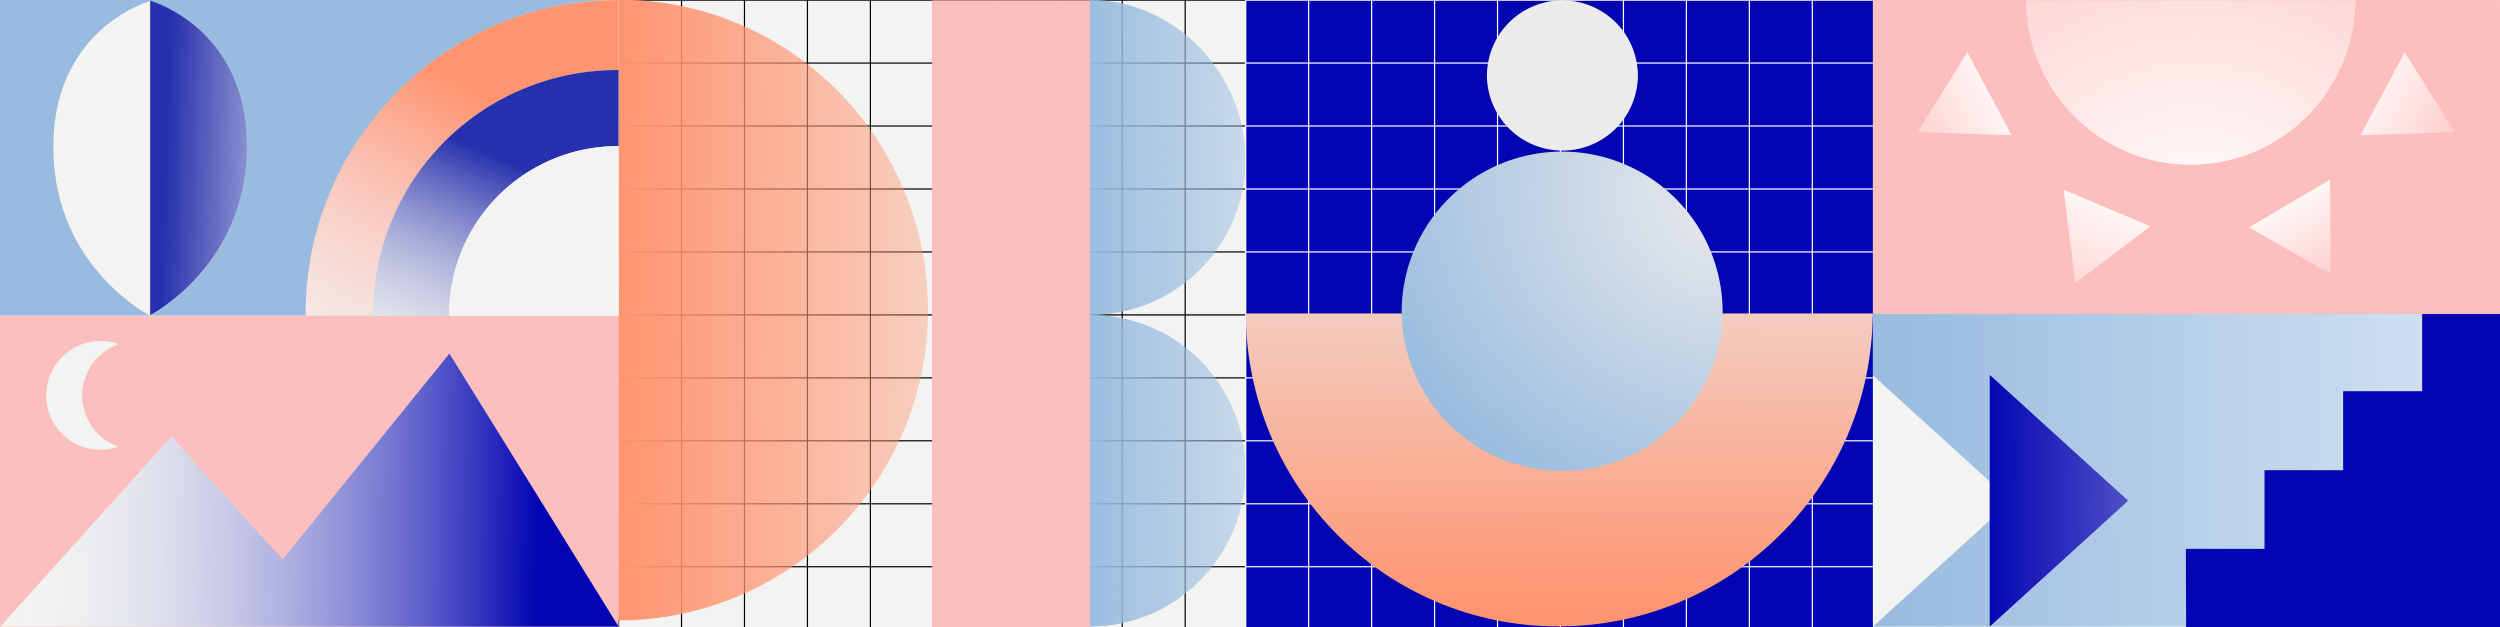 <?xml version="1.0" encoding="UTF-8" standalone="no"?>
<svg
   xmlns:dc="http://purl.org/dc/elements/1.1/"
   xmlns:cc="http://creativecommons.org/ns#"
   xmlns:rdf="http://www.w3.org/1999/02/22-rdf-syntax-ns#"
   xmlns:svg="http://www.w3.org/2000/svg"
   xmlns="http://www.w3.org/2000/svg"
   xmlns:xlink="http://www.w3.org/1999/xlink"
   xmlns:sodipodi="http://sodipodi.sourceforge.net/DTD/sodipodi-0.dtd"
   xmlns:inkscape="http://www.inkscape.org/namespaces/inkscape"
   width="1067.02mm"
   height="267.72mm"
   version="1.1"
   viewBox="0 0 1067.02 267.72"
   id="svg529"
   sodipodi:docname="new-header-db.svg"
   inkscape:version="1.0.1 (3bc2e813f5, 2020-09-07)">
  <sodipodi:namedview
     pagecolor="#ffffff"
     bordercolor="#666666"
     borderopacity="1"
     objecttolerance="10"
     gridtolerance="10"
     guidetolerance="10"
     inkscape:pageopacity="0"
     inkscape:pageshadow="2"
     inkscape:window-width="1920"
     inkscape:window-height="1016"
     id="namedview531"
     showgrid="false"
     inkscape:zoom="0.19598765"
     inkscape:cx="1960.8566"
     inkscape:cy="109.71968"
     inkscape:window-x="0"
     inkscape:window-y="27"
     inkscape:window-maximized="1"
     inkscape:current-layer="svg529" />
  <defs
     id="defs441">
    <linearGradient
       id="linearGradient5838">
      <stop
         stop-color="#98bbdf"
         offset="0"
         id="stop2" />
      <stop
         stop-color="#98bbdf"
         stop-opacity="0"
         offset="1"
         id="stop4" />
    </linearGradient>
    <filter
       id="filter4486"
       color-interpolation-filters="sRGB">
      <feTurbulence
         baseFrequency="3.282 3.168"
         numOctaves="5"
         result="turbulence"
         seed="1"
         type="fractalNoise"
         id="feTurbulence7" />
      <feComposite
         in="SourceGraphic"
         in2="turbulence"
         operator="in"
         result="composite1"
         id="feComposite9" />
      <feColorMatrix
         result="color"
         values="1 0 0 0 0 0 1 0 0 0 0 0 1 0 0 0 0 0 7.368 -1 "
         id="feColorMatrix11" />
      <feFlood
         flood-color="rgb(255,255,255)"
         result="flood"
         id="feFlood13" />
      <feMerge
         result="merge"
         id="feMerge19">
        <feMergeNode
           in="flood"
           id="feMergeNode15" />
        <feMergeNode
           in="color"
           id="feMergeNode17" />
      </feMerge>
      <feComposite
         in2="SourceGraphic"
         operator="in"
         result="composite2"
         id="feComposite21" />
    </filter>
    <filter
       id="filter4504"
       color-interpolation-filters="sRGB">
      <feTurbulence
         baseFrequency="3.282 3.168"
         numOctaves="5"
         result="turbulence"
         seed="1"
         type="fractalNoise"
         id="feTurbulence24" />
      <feComposite
         in="SourceGraphic"
         in2="turbulence"
         operator="in"
         result="composite1"
         id="feComposite26" />
      <feColorMatrix
         result="color"
         values="1 0 0 0 0 0 1 0 0 0 0 0 1 0 0 0 0 0 7.368 -1 "
         id="feColorMatrix28" />
      <feFlood
         flood-color="rgb(255,255,255)"
         result="flood"
         id="feFlood30" />
      <feMerge
         result="merge"
         id="feMerge36">
        <feMergeNode
           in="flood"
           id="feMergeNode32" />
        <feMergeNode
           in="color"
           id="feMergeNode34" />
      </feMerge>
      <feComposite
         in2="SourceGraphic"
         operator="in"
         result="composite2"
         id="feComposite38" />
    </filter>
    <linearGradient
       id="linearGradient4530"
       x1="-78.825"
       x2="-48.219"
       y1="58.613"
       y2="5.76"
       gradientUnits="userSpaceOnUse">
      <stop
         stop-color="#fdbfbd"
         stop-opacity=".217"
         offset="0"
         id="stop41" />
      <stop
         stop-color="#ff9470"
         offset="1"
         id="stop43" />
    </linearGradient>
    <filter
       id="filter4784"
       color-interpolation-filters="sRGB">
      <feTurbulence
         baseFrequency="5.798 5.743"
         numOctaves="5"
         result="turbulence"
         seed="1"
         type="fractalNoise"
         id="feTurbulence46" />
      <feComposite
         in="SourceGraphic"
         in2="turbulence"
         operator="in"
         result="composite1"
         id="feComposite48" />
      <feColorMatrix
         result="color"
         values="1 0 0 0 0 0 1 0 0 0 0 0 1 0 0 0 0 0 7.661 -1 "
         id="feColorMatrix50" />
      <feFlood
         flood-color="rgb(255,255,255)"
         result="flood"
         id="feFlood52" />
      <feMerge
         result="merge"
         id="feMerge58">
        <feMergeNode
           in="flood"
           id="feMergeNode54" />
        <feMergeNode
           in="color"
           id="feMergeNode56" />
      </feMerge>
      <feComposite
         in2="SourceGraphic"
         operator="in"
         result="composite2"
         id="feComposite60" />
    </filter>
    <linearGradient
       id="linearGradient4792"
       x1="-72.31"
       x2="-47.921"
       y1="74.223"
       y2="18.476"
       gradientTransform="scale(3.78)"
       gradientUnits="userSpaceOnUse">
      <stop
         stop-color="#f3f4f2"
         stop-opacity="0"
         offset="0"
         id="stop63" />
      <stop
         stop-color="#2630ac"
         offset="1"
         id="stop65" />
    </linearGradient>
    <filter
       id="filter5028"
       color-interpolation-filters="sRGB">
      <feTurbulence
         baseFrequency="3.689 3.61"
         numOctaves="5"
         result="turbulence"
         seed="1"
         type="fractalNoise"
         id="feTurbulence68" />
      <feComposite
         in="SourceGraphic"
         in2="turbulence"
         operator="in"
         result="composite1"
         id="feComposite70" />
      <feColorMatrix
         result="color"
         values="1 0 0 0 0 0 1 0 0 0 0 0 1 0 0 0 0 0 10.049 -1.133 "
         id="feColorMatrix72" />
      <feFlood
         flood-color="rgb(255,255,255)"
         result="flood"
         id="feFlood74" />
      <feMerge
         result="merge"
         id="feMerge80">
        <feMergeNode
           in="flood"
           id="feMergeNode76" />
        <feMergeNode
           in="color"
           id="feMergeNode78" />
      </feMerge>
      <feComposite
         in2="SourceGraphic"
         operator="in"
         result="composite2"
         id="feComposite82" />
    </filter>
    <linearGradient
       id="linearGradient5036"
       x1="-146.06"
       x2="-27.611"
       y1="95.265"
       y2="96.71"
       gradientTransform="translate(-120.08,478.04)"
       gradientUnits="userSpaceOnUse">
      <stop
         stop-color="#f3f4f2"
         stop-opacity="8.957e-5"
         offset="0"
         id="stop85" />
      <stop
         stop-color="#0304b2"
         offset="1"
         id="stop87" />
    </linearGradient>
    <filter
       id="filter5806"
       color-interpolation-filters="sRGB">
      <feTurbulence
         baseFrequency="5.582 5.546"
         numOctaves="5"
         result="turbulence"
         seed="1"
         type="fractalNoise"
         id="feTurbulence90" />
      <feComposite
         in="SourceGraphic"
         in2="turbulence"
         operator="in"
         result="composite1"
         id="feComposite92" />
      <feColorMatrix
         result="color"
         values="1 0 0 0 0 0 1 0 0 0 0 0 1 0 0 0 0 0 7.641 -1.321 "
         id="feColorMatrix94" />
      <feFlood
         flood-color="rgb(255,255,255)"
         result="flood"
         id="feFlood96" />
      <feMerge
         result="merge"
         id="feMerge102">
        <feMergeNode
           in="flood"
           id="feMergeNode98" />
        <feMergeNode
           in="color"
           id="feMergeNode100" />
      </feMerge>
      <feComposite
         in2="SourceGraphic"
         operator="in"
         result="composite2"
         id="feComposite104" />
    </filter>
    <filter
       id="filter5824"
       color-interpolation-filters="sRGB">
      <feTurbulence
         baseFrequency="5.582 5.546"
         numOctaves="5"
         result="turbulence"
         seed="1"
         type="fractalNoise"
         id="feTurbulence107" />
      <feComposite
         in="SourceGraphic"
         in2="turbulence"
         operator="in"
         result="composite1"
         id="feComposite109" />
      <feColorMatrix
         result="color"
         values="1 0 0 0 0 0 1 0 0 0 0 0 1 0 0 0 0 0 7.641 -1.321 "
         id="feColorMatrix111" />
      <feFlood
         flood-color="rgb(255,255,255)"
         result="flood"
         id="feFlood113" />
      <feMerge
         result="merge"
         id="feMerge119">
        <feMergeNode
           in="flood"
           id="feMergeNode115" />
        <feMergeNode
           in="color"
           id="feMergeNode117" />
      </feMerge>
      <feComposite
         in2="SourceGraphic"
         operator="in"
         result="composite2"
         id="feComposite121" />
    </filter>
    <linearGradient
       id="linearGradient5832"
       x1="-9.719"
       x2="102.16"
       y1="58.394"
       y2="57.73"
       gradientTransform="translate(-120.08,478.04)"
       gradientUnits="userSpaceOnUse">
      <stop
         stop-color="#ff9470"
         offset="0"
         id="stop124" />
      <stop
         stop-color="#ff9470"
         stop-opacity="0"
         offset="1"
         id="stop126" />
    </linearGradient>
    <linearGradient
       id="linearGradient5840"
       x1="90.851"
       x2="162.04"
       y1="92.895"
       y2="91.981"
       gradientTransform="translate(-120.08,478.04)"
       gradientUnits="userSpaceOnUse"
       xlink:href="#linearGradient5838" />
    <linearGradient
       id="linearGradient5842"
       x1="90.721"
       x2="162.06"
       y1="23.76"
       y2="22.846"
       gradientTransform="translate(-120.08,478.04)"
       gradientUnits="userSpaceOnUse"
       xlink:href="#linearGradient5838" />
    <filter
       id="filter5860"
       color-interpolation-filters="sRGB">
      <feTurbulence
         baseFrequency="5.582 5.546"
         numOctaves="5"
         result="turbulence"
         seed="1"
         type="fractalNoise"
         id="feTurbulence131" />
      <feComposite
         in="SourceGraphic"
         in2="turbulence"
         operator="in"
         result="composite1"
         id="feComposite133" />
      <feColorMatrix
         result="color"
         values="1 0 0 0 0 0 1 0 0 0 0 0 1 0 0 0 0 0 7.641 -1.321 "
         id="feColorMatrix135" />
      <feFlood
         flood-color="rgb(255,255,255)"
         result="flood"
         id="feFlood137" />
      <feMerge
         result="merge"
         id="feMerge143">
        <feMergeNode
           in="flood"
           id="feMergeNode139" />
        <feMergeNode
           in="color"
           id="feMergeNode141" />
      </feMerge>
      <feComposite
         in2="SourceGraphic"
         operator="in"
         result="composite2"
         id="feComposite145" />
    </filter>
    <filter
       id="filter5878"
       color-interpolation-filters="sRGB">
      <feTurbulence
         baseFrequency="5.582 5.546"
         numOctaves="5"
         result="turbulence"
         seed="1"
         type="fractalNoise"
         id="feTurbulence148" />
      <feComposite
         in="SourceGraphic"
         in2="turbulence"
         operator="in"
         result="composite1"
         id="feComposite150" />
      <feColorMatrix
         result="color"
         values="1 0 0 0 0 0 1 0 0 0 0 0 1 0 0 0 0 0 7.641 -1.321 "
         id="feColorMatrix152" />
      <feFlood
         flood-color="rgb(255,255,255)"
         result="flood"
         id="feFlood154" />
      <feMerge
         result="merge"
         id="feMerge160">
        <feMergeNode
           in="flood"
           id="feMergeNode156" />
        <feMergeNode
           in="color"
           id="feMergeNode158" />
      </feMerge>
      <feComposite
         in2="SourceGraphic"
         operator="in"
         result="composite2"
         id="feComposite162" />
    </filter>
    <radialGradient
       id="radialGradient5886"
       cx="240.1"
       cy="24.739"
       r="42.498"
       gradientTransform="matrix(-2.035,-0.274,0.244,-1.81,598.88,621.08)"
       gradientUnits="userSpaceOnUse">
      <stop
         stop-color="#ecebeb"
         offset="0"
         id="stop165" />
      <stop
         stop-color="#98bbdf"
         offset="1"
         id="stop167" />
    </radialGradient>
    <linearGradient
       id="linearGradient5904"
       x1="198.07"
       x2="198.49"
       y1="123.95"
       y2="22.473"
       gradientTransform="translate(-120.08,478.04)"
       gradientUnits="userSpaceOnUse">
      <stop
         stop-color="#ff9470"
         offset="0"
         id="stop170" />
      <stop
         stop-color="#ecebeb"
         offset="1"
         id="stop172" />
    </linearGradient>
    <filter
       id="filter5928"
       color-interpolation-filters="sRGB">
      <feTurbulence
         baseFrequency="5.582 5.546"
         numOctaves="5"
         result="turbulence"
         seed="1"
         type="fractalNoise"
         id="feTurbulence175" />
      <feComposite
         in="SourceGraphic"
         in2="turbulence"
         operator="in"
         result="composite1"
         id="feComposite177" />
      <feColorMatrix
         result="color"
         values="1 0 0 0 0 0 1 0 0 0 0 0 1 0 0 0 0 0 7.641 -1.321 "
         id="feColorMatrix179" />
      <feFlood
         flood-color="rgb(255,255,255)"
         result="flood"
         id="feFlood181" />
      <feMerge
         result="merge"
         id="feMerge187">
        <feMergeNode
           in="flood"
           id="feMergeNode183" />
        <feMergeNode
           in="color"
           id="feMergeNode185" />
      </feMerge>
      <feComposite
         in2="SourceGraphic"
         operator="in"
         result="composite2"
         id="feComposite189" />
    </filter>
    <linearGradient
       id="linearGradient5944"
       x1="267.03"
       x2="497.47"
       y1="58.394"
       y2="58.289"
       gradientTransform="translate(-120.08,478.04)"
       gradientUnits="userSpaceOnUse">
      <stop
         stop-color="#98bbdf"
         offset="0"
         id="stop192" />
      <stop
         stop-color="#98bbdf"
         stop-opacity="0"
         offset="1"
         id="stop194" />
    </linearGradient>
    <filter
       id="filter6088"
       color-interpolation-filters="sRGB">
      <feTurbulence
         baseFrequency="5.582 5.546"
         numOctaves="5"
         result="turbulence"
         seed="1"
         type="fractalNoise"
         id="feTurbulence197" />
      <feComposite
         in="SourceGraphic"
         in2="turbulence"
         operator="in"
         result="composite1"
         id="feComposite199" />
      <feColorMatrix
         result="color"
         values="1 0 0 0 0 0 1 0 0 0 0 0 1 0 0 0 0 0 7.641 -1.321 "
         id="feColorMatrix201" />
      <feFlood
         flood-color="rgb(255,157,141)"
         result="flood"
         id="feFlood203" />
      <feMerge
         result="merge"
         id="feMerge209">
        <feMergeNode
           in="flood"
           id="feMergeNode205" />
        <feMergeNode
           in="color"
           id="feMergeNode207" />
      </feMerge>
      <feComposite
         in2="SourceGraphic"
         operator="in"
         result="fbSourceGraphic"
         id="feComposite211" />
      <feColorMatrix
         in="fbSourceGraphic"
         result="fbSourceGraphicAlpha"
         values="0 0 0 -1 0 0 0 0 -1 0 0 0 0 -1 0 0 0 0 1 0"
         id="feColorMatrix213" />
      <feTurbulence
         baseFrequency="5.582 5.546"
         numOctaves="5"
         result="turbulence"
         seed="1"
         type="fractalNoise"
         id="feTurbulence215" />
      <feComposite
         in="fbSourceGraphic"
         in2="turbulence"
         operator="in"
         result="composite1"
         id="feComposite217" />
      <feColorMatrix
         result="color"
         values="1 0 0 0 0 0 1 0 0 0 0 0 1 0 0 0 0 0 7.641 -1.321 "
         id="feColorMatrix219" />
      <feFlood
         flood-color="rgb(255,255,255)"
         result="flood"
         id="feFlood221" />
      <feMerge
         result="merge"
         id="feMerge227">
        <feMergeNode
           in="flood"
           id="feMergeNode223" />
        <feMergeNode
           in="color"
           id="feMergeNode225" />
      </feMerge>
      <feComposite
         in2="fbSourceGraphic"
         operator="in"
         result="composite2"
         id="feComposite229" />
    </filter>
    <filter
       id="filter6114"
       color-interpolation-filters="sRGB">
      <feTurbulence
         baseFrequency="5.582 5.546"
         numOctaves="5"
         result="turbulence"
         seed="1"
         type="fractalNoise"
         id="feTurbulence232" />
      <feComposite
         in="SourceGraphic"
         in2="turbulence"
         operator="in"
         result="composite1"
         id="feComposite234" />
      <feColorMatrix
         result="color"
         values="1 0 0 0 0 0 1 0 0 0 0 0 1 0 0 0 0 0 7.641 -1.321 "
         id="feColorMatrix236" />
      <feFlood
         flood-color="rgb(255,157,141)"
         result="flood"
         id="feFlood238" />
      <feMerge
         result="merge"
         id="feMerge244">
        <feMergeNode
           in="flood"
           id="feMergeNode240" />
        <feMergeNode
           in="color"
           id="feMergeNode242" />
      </feMerge>
      <feComposite
         in2="SourceGraphic"
         operator="in"
         result="fbSourceGraphic"
         id="feComposite246" />
      <feColorMatrix
         in="fbSourceGraphic"
         result="fbSourceGraphicAlpha"
         values="0 0 0 -1 0 0 0 0 -1 0 0 0 0 -1 0 0 0 0 1 0"
         id="feColorMatrix248" />
      <feTurbulence
         baseFrequency="5.582 5.546"
         numOctaves="5"
         result="turbulence"
         seed="1"
         type="fractalNoise"
         id="feTurbulence250" />
      <feComposite
         in="fbSourceGraphic"
         in2="turbulence"
         operator="in"
         result="composite1"
         id="feComposite252" />
      <feColorMatrix
         result="color"
         values="1 0 0 0 0 0 1 0 0 0 0 0 1 0 0 0 0 0 7.641 -1.321 "
         id="feColorMatrix254" />
      <feFlood
         flood-color="rgb(255,255,255)"
         result="flood"
         id="feFlood256" />
      <feMerge
         result="merge"
         id="feMerge262">
        <feMergeNode
           in="flood"
           id="feMergeNode258" />
        <feMergeNode
           in="color"
           id="feMergeNode260" />
      </feMerge>
      <feComposite
         in2="fbSourceGraphic"
         operator="in"
         result="composite2"
         id="feComposite264" />
    </filter>
    <filter
       id="filter6132"
       color-interpolation-filters="sRGB">
      <feTurbulence
         baseFrequency="5.582 5.546"
         numOctaves="5"
         result="turbulence"
         seed="1"
         type="fractalNoise"
         id="feTurbulence267" />
      <feComposite
         in="SourceGraphic"
         in2="turbulence"
         operator="in"
         result="composite1"
         id="feComposite269" />
      <feColorMatrix
         result="color"
         values="1 0 0 0 0 0 1 0 0 0 0 0 1 0 0 0 0 0 7.641 -1.321 "
         id="feColorMatrix271" />
      <feFlood
         flood-color="rgb(255,157,141)"
         result="flood"
         id="feFlood273" />
      <feMerge
         result="merge"
         id="feMerge279">
        <feMergeNode
           in="flood"
           id="feMergeNode275" />
        <feMergeNode
           in="color"
           id="feMergeNode277" />
      </feMerge>
      <feComposite
         in2="SourceGraphic"
         operator="in"
         result="fbSourceGraphic"
         id="feComposite281" />
      <feColorMatrix
         in="fbSourceGraphic"
         result="fbSourceGraphicAlpha"
         values="0 0 0 -1 0 0 0 0 -1 0 0 0 0 -1 0 0 0 0 1 0"
         id="feColorMatrix283" />
      <feTurbulence
         baseFrequency="5.582 5.546"
         numOctaves="5"
         result="turbulence"
         seed="1"
         type="fractalNoise"
         id="feTurbulence285" />
      <feComposite
         in="fbSourceGraphic"
         in2="turbulence"
         operator="in"
         result="composite1"
         id="feComposite287" />
      <feColorMatrix
         result="color"
         values="1 0 0 0 0 0 1 0 0 0 0 0 1 0 0 0 0 0 7.641 -1.321 "
         id="feColorMatrix289" />
      <feFlood
         flood-color="rgb(255,255,255)"
         result="flood"
         id="feFlood291" />
      <feMerge
         result="merge"
         id="feMerge297">
        <feMergeNode
           in="flood"
           id="feMergeNode293" />
        <feMergeNode
           in="color"
           id="feMergeNode295" />
      </feMerge>
      <feComposite
         in2="fbSourceGraphic"
         operator="in"
         result="composite2"
         id="feComposite299" />
    </filter>
    <filter
       id="filter6150"
       color-interpolation-filters="sRGB">
      <feTurbulence
         baseFrequency="5.582 5.546"
         numOctaves="5"
         result="turbulence"
         seed="1"
         type="fractalNoise"
         id="feTurbulence302" />
      <feComposite
         in="SourceGraphic"
         in2="turbulence"
         operator="in"
         result="composite1"
         id="feComposite304" />
      <feColorMatrix
         result="color"
         values="1 0 0 0 0 0 1 0 0 0 0 0 1 0 0 0 0 0 7.641 -1.321 "
         id="feColorMatrix306" />
      <feFlood
         flood-color="rgb(255,157,141)"
         result="flood"
         id="feFlood308" />
      <feMerge
         result="merge"
         id="feMerge314">
        <feMergeNode
           in="flood"
           id="feMergeNode310" />
        <feMergeNode
           in="color"
           id="feMergeNode312" />
      </feMerge>
      <feComposite
         in2="SourceGraphic"
         operator="in"
         result="fbSourceGraphic"
         id="feComposite316" />
      <feColorMatrix
         in="fbSourceGraphic"
         result="fbSourceGraphicAlpha"
         values="0 0 0 -1 0 0 0 0 -1 0 0 0 0 -1 0 0 0 0 1 0"
         id="feColorMatrix318" />
      <feTurbulence
         baseFrequency="5.582 5.546"
         numOctaves="5"
         result="turbulence"
         seed="1"
         type="fractalNoise"
         id="feTurbulence320" />
      <feComposite
         in="fbSourceGraphic"
         in2="turbulence"
         operator="in"
         result="composite1"
         id="feComposite322" />
      <feColorMatrix
         result="color"
         values="1 0 0 0 0 0 1 0 0 0 0 0 1 0 0 0 0 0 7.641 -1.321 "
         id="feColorMatrix324" />
      <feFlood
         flood-color="rgb(255,255,255)"
         result="flood"
         id="feFlood326" />
      <feMerge
         result="merge"
         id="feMerge332">
        <feMergeNode
           in="flood"
           id="feMergeNode328" />
        <feMergeNode
           in="color"
           id="feMergeNode330" />
      </feMerge>
      <feComposite
         in2="fbSourceGraphic"
         operator="in"
         result="composite2"
         id="feComposite334" />
    </filter>
    <filter
       id="filter6168"
       color-interpolation-filters="sRGB">
      <feTurbulence
         baseFrequency="5.582 5.546"
         numOctaves="5"
         result="turbulence"
         seed="1"
         type="fractalNoise"
         id="feTurbulence337" />
      <feComposite
         in="SourceGraphic"
         in2="turbulence"
         operator="in"
         result="composite1"
         id="feComposite339" />
      <feColorMatrix
         result="color"
         values="1 0 0 0 0 0 1 0 0 0 0 0 1 0 0 0 0 0 7.641 -1.321 "
         id="feColorMatrix341" />
      <feFlood
         flood-color="rgb(255,157,141)"
         result="flood"
         id="feFlood343" />
      <feMerge
         result="merge"
         id="feMerge349">
        <feMergeNode
           in="flood"
           id="feMergeNode345" />
        <feMergeNode
           in="color"
           id="feMergeNode347" />
      </feMerge>
      <feComposite
         in2="SourceGraphic"
         operator="in"
         result="fbSourceGraphic"
         id="feComposite351" />
      <feColorMatrix
         in="fbSourceGraphic"
         result="fbSourceGraphicAlpha"
         values="0 0 0 -1 0 0 0 0 -1 0 0 0 0 -1 0 0 0 0 1 0"
         id="feColorMatrix353" />
      <feTurbulence
         baseFrequency="5.582 5.546"
         numOctaves="5"
         result="turbulence"
         seed="1"
         type="fractalNoise"
         id="feTurbulence355" />
      <feComposite
         in="fbSourceGraphic"
         in2="turbulence"
         operator="in"
         result="composite1"
         id="feComposite357" />
      <feColorMatrix
         result="color"
         values="1 0 0 0 0 0 1 0 0 0 0 0 1 0 0 0 0 0 7.641 -1.321 "
         id="feColorMatrix359" />
      <feFlood
         flood-color="rgb(255,255,255)"
         result="flood"
         id="feFlood361" />
      <feMerge
         result="merge"
         id="feMerge367">
        <feMergeNode
           in="flood"
           id="feMergeNode363" />
        <feMergeNode
           in="color"
           id="feMergeNode365" />
      </feMerge>
      <feComposite
         in2="fbSourceGraphic"
         operator="in"
         result="composite2"
         id="feComposite369" />
    </filter>
    <linearGradient
       id="linearGradient6258"
       x1="-109.59"
       x2="-73.07"
       y1="22.742"
       y2="24.097"
       gradientTransform="translate(-120.08,478.04)"
       gradientUnits="userSpaceOnUse">
      <stop
         stop-color="#2630ac"
         offset="0"
         id="stop372" />
      <stop
         stop-color="#2630ac"
         stop-opacity="0"
         offset="1"
         id="stop374" />
    </linearGradient>
    <radialGradient
       id="radialGradient6378"
       cx="336.47"
       cy="50.384"
       r="43.614"
       gradientTransform="matrix(2.52,0.017,-0.015,2.21,-510.21,-79.293)"
       gradientUnits="userSpaceOnUse">
      <stop
         stop-color="#fff"
         offset="0"
         id="stop377" />
      <stop
         stop-color="#fff"
         stop-opacity="0"
         offset="1"
         id="stop379" />
    </radialGradient>
    <linearGradient
       id="linearGradient6388"
       x1="404.81"
       x2="431.23"
       y1="-45.878"
       y2="-30.946"
       gradientUnits="userSpaceOnUse">
      <stop
         stop-color="#fff"
         offset="0"
         id="stop382" />
      <stop
         stop-color="#fff"
         stop-opacity="0"
         offset="1"
         id="stop384" />
    </linearGradient>
    <linearGradient
       id="linearGradient6398"
       x1="408.43"
       x2="432.26"
       y1="-46.22"
       y2="-31.589"
       gradientUnits="userSpaceOnUse">
      <stop
         stop-color="#fff"
         offset="0"
         id="stop387" />
      <stop
         stop-color="#fff"
         stop-opacity="0"
         offset="1"
         id="stop389" />
    </linearGradient>
    <linearGradient
       id="linearGradient6400"
       x1="406.93"
       x2="438"
       y1="-46.124"
       y2="-27.318"
       gradientUnits="userSpaceOnUse">
      <stop
         stop-color="#fff"
         offset="0"
         id="stop392" />
      <stop
         stop-color="#fff"
         stop-opacity="0"
         offset="1"
         id="stop394" />
    </linearGradient>
    <linearGradient
       id="linearGradient6402"
       x1="407.05"
       x2="433.69"
       y1="-46.678"
       y2="-29.194"
       gradientUnits="userSpaceOnUse">
      <stop
         stop-color="#fff"
         offset="0"
         id="stop397" />
      <stop
         stop-color="#fff"
         stop-opacity="0"
         offset="1"
         id="stop399" />
    </linearGradient>
    <filter
       id="filter6787"
       color-interpolation-filters="sRGB">
      <feTurbulence
         baseFrequency="4.697 4.811"
         numOctaves="5"
         result="turbulence"
         seed="1"
         type="fractalNoise"
         id="feTurbulence402" />
      <feComposite
         in="SourceGraphic"
         in2="turbulence"
         operator="in"
         result="composite1"
         id="feComposite404" />
      <feColorMatrix
         result="color"
         values="1 0 0 0 0 0 1 0 0 0 0 0 1 0 0 0 0 0 11.253 -1.321 "
         id="feColorMatrix406" />
      <feFlood
         flood-color="rgb(255,255,255)"
         result="flood"
         id="feFlood408" />
      <feMerge
         result="merge"
         id="feMerge414">
        <feMergeNode
           in="flood"
           id="feMergeNode410" />
        <feMergeNode
           in="color"
           id="feMergeNode412" />
      </feMerge>
      <feComposite
         in2="SourceGraphic"
         operator="in"
         result="composite2"
         id="feComposite416" />
    </filter>
    <linearGradient
       id="linearGradient6823"
       x1="352.07"
       x2="351.18"
       y1="237.8"
       y2="125.89"
       gradientUnits="userSpaceOnUse">
      <stop
         stop-color="#0304b2"
         offset="0"
         id="stop419" />
      <stop
         stop-color="#0304b2"
         stop-opacity="0"
         offset="1"
         id="stop421" />
    </linearGradient>
    <filter
       id="filter6859"
       color-interpolation-filters="sRGB">
      <feTurbulence
         baseFrequency="4.697 4.811"
         numOctaves="5"
         result="turbulence"
         seed="1"
         type="fractalNoise"
         id="feTurbulence424" />
      <feComposite
         in="SourceGraphic"
         in2="turbulence"
         operator="in"
         result="composite1"
         id="feComposite426" />
      <feColorMatrix
         result="color"
         values="1 0 0 0 0 0 1 0 0 0 0 0 1 0 0 0 0 0 12.754 -1.321 "
         id="feColorMatrix428" />
      <feFlood
         flood-color="rgb(255,255,255)"
         result="flood"
         id="feFlood430" />
      <feMerge
         result="merge"
         id="feMerge436">
        <feMergeNode
           in="flood"
           id="feMergeNode432" />
        <feMergeNode
           in="color"
           id="feMergeNode434" />
      </feMerge>
      <feComposite
         in2="SourceGraphic"
         operator="in"
         result="composite2"
         id="feComposite438" />
    </filter>
  </defs>
  <rect
     x="264.01"
     y="0.05"
     width="267.67"
     height="267.67"
     fill="#f3f4f2"
     fill-rule="evenodd"
     stop-color="#000000"
     id="rect445" />
  <path
     d="M 264.01,0.05 V 267.72 m 26.87,-267.67 V 267.72 m 26.87,-267.67 V 267.72 m 26.87,-267.67 V 267.72 m 26.87,-267.67 V 267.72 m 26.87,-267.67 V 267.72 m 26.87,-267.67 V 267.72 m 26.87,-267.67 V 267.72 m 26.87,-267.67 V 267.72 m 26.87,-267.67 V 267.72 M 264.01,0.05 h 267.67 m -267.67,26.87 h 267.67 m -267.67,26.87 h 267.67 m -267.67,26.87 h 267.67 M 264.01,107.53 h 267.67 m -267.67,26.87 h 267.67 m -267.67,26.87 h 267.67 m -267.67,26.87 h 267.67 m -267.67,26.87 h 267.67 m -267.67,26.87 h 267.67"
     fill="none"
     stroke="#000000"
     stroke-width="0.512px"
     id="path447" />
  <g
     fill-rule="evenodd"
     id="g475"
     transform="translate(413.81,-362.47)">
    <path
       transform="matrix(1.934,0,0,1.934,101.29,-540.81)"
       d="m -130.04,466.98 c 0.079,-1.4e-4 0.158,-1.4e-4 0.237,0 37.796,5e-5 68.253,30.753 68.253,68.55 -4e-5,37.796 -30.64,68.436 -68.436,68.436 -0.079,-2.2e-4 -0.158,-5.8e-4 -0.237,-10e-4 z"
       fill="url(#linearGradient5832)"
       filter="url(#filter4486)"
       stop-color="#000000"
       id="path449"
       style="fill:url(#linearGradient5832)" />
    <path
       transform="matrix(1.934,0,0,1.934,101.29,-540.81)"
       d="m -25.799,536.55 c 0.04,-6e-5 0.079,-6e-5 0.119,0 18.898,3e-5 34.218,15.32 34.218,34.218 -2e-5,18.898 -15.32,34.544 -34.218,34.544 -0.04,-1.1e-4 -0.079,-2.9e-4 -0.119,-5.4e-4 z"
       fill="url(#linearGradient5840)"
       filter="url(#filter5824)"
       stop-color="#000000"
       id="path451"
       style="fill:url(#linearGradient5840)" />
    <path
       transform="matrix(1.934,0,0,1.934,101.29,-540.81)"
       d="m -25.918,467.04 c 0.04,-7e-5 0.079,-7e-5 0.119,0 18.898,3e-5 34.337,16.392 34.337,35.291 -2e-5,18.898 -15.32,34.218 -34.218,34.218 -0.04,-1.2e-4 -0.079,-3e-4 -0.119,-5.5e-4 z"
       fill="url(#linearGradient5842)"
       filter="url(#filter5806)"
       stop-color="#000000"
       id="path453"
       style="fill:url(#linearGradient5842)" />
    <rect
       x="-15.977"
       y="362.64"
       width="67.364"
       height="267.47"
       fill="#fdbfbd"
       stop-color="#000000"
       id="rect455" />
    <rect
       x="-413.81"
       y="497.19"
       width="264.01"
       height="133"
       fill="#fdbfbd"
       stop-color="#000000"
       id="rect457" />
    <rect
       x="-413.81"
       y="362.47"
       width="264.01"
       height="134.72"
       fill="#98bbdf"
       stop-color="#000000"
       id="rect459" />
    <path
       d="m -149.8,362.52 c -0.214,-10e-4 -0.428,-10e-4 -0.642,-10e-4 -73.481,0.06 -132.98,60.798 -132.93,133.98 -8e-5,0.23 0.002,0.69 0.002,0.69 h 133.57 z"
       fill="#f3f4f2"
       stop-color="#000000"
       id="path461" />
    <path
       transform="matrix(1.934,0,0,1.934,-131,383.9)"
       d="m -9.719,-11.059 c -0.11,-5.2e-4 -0.22,-7.6e-4 -0.33,-7.5e-4 -37.982,2.3e-4 -68.773,31.284 -68.773,69.266 -5e-5,0.118 -0.005,0.289 -0.004,0.407 l 69.107,-0.053 z"
       fill="url(#linearGradient4530)"
       filter="url(#filter4504)"
       stop-color="#000000"
       id="path463"
       style="fill:url(#linearGradient4530)" />
    <path
       d="m -149.8,392.35 c -0.167,-7.7e-4 -0.334,-0.001 -0.5,-0.001 -57.283,0.095 -104.42,46.633 -104.42,104.3 -6e-5,0.179 3.3e-4,0.359 0.001,0.538 h 104.92 z"
       fill="#f3f4f2"
       stop-color="#000000"
       id="path465" />
    <path
       transform="matrix(0.512,0,0,0.512,-131,383.91)"
       d="m -37.709,16.482 a 203.79,203.79 0 0 0 -203.79,203.8 203.79,203.79 0 0 0 0.002,1.049 h 63.455 a 140.64,140.64 0 0 1 -0.002,-0.725 140.64,140.64 0 0 1 140.64,-140.64 140.64,140.64 0 0 1 0.674,0.002 v -63.477 a 203.79,203.79 0 0 0 -0.977,-0.004 z"
       fill="url(#linearGradient4792)"
       filter="url(#filter4784)"
       stop-color="#000000"
       id="path467"
       style="fill:url(#linearGradient4792)" />
    <path
       d="m -149.8,424.84 a 71.983,71.983 0 0 0 -0.345,-7.7e-4 71.983,71.983 0 0 0 -71.982,71.983 71.983,71.983 0 0 0 8.1e-4,0.371 h 72.326 z"
       fill="#f3f4f2"
       stop-color="#000000"
       id="path469" />
    <path
       transform="matrix(1.934,0,0,1.934,101.29,-540.81)"
       d="m -266.28,605.35 37.776,-41.943 24.529,27.087 36.817,-45.422 37.359,60.278 z"
       fill="#f3f4f2"
       filter="url(#filter5028)"
       stop-color="#000000"
       id="path471" />
    <path
       transform="matrix(1.934,0,0,1.934,101.29,-540.81)"
       d="m -266.28,605.35 37.776,-41.943 24.529,27.087 36.817,-45.422 37.359,60.278 z"
       fill="url(#linearGradient5036)"
       filter="url(#filter5028)"
       stop-color="#000000"
       id="path473"
       style="fill:url(#linearGradient5036)" />
  </g>
  <g
     fill="#f3f4f2"
     fill-rule="evenodd"
     id="g483"
     transform="translate(413.81,-362.47)">
    <path
       d="m -370.86,508.03 a 23.205,23.205 0 0 0 -23.205,23.205 23.205,23.205 0 0 0 23.205,23.205 23.205,23.205 0 0 0 7.667,-1.303 23.205,23.205 0 0 1 -0.204,-0.072 23.205,23.205 0 0 1 -0.228,-0.084 23.205,23.205 0 0 1 -0.228,-0.086 23.205,23.205 0 0 1 -0.226,-0.089 23.205,23.205 0 0 1 -0.226,-0.091 23.205,23.205 0 0 1 -0.224,-0.093 23.205,23.205 0 0 1 -0.224,-0.096 23.205,23.205 0 0 1 -0.223,-0.098 23.205,23.205 0 0 1 -0.221,-0.1 23.205,23.205 0 0 1 -0.221,-0.102 23.205,23.205 0 0 1 -0.22,-0.105 23.205,23.205 0 0 1 -0.219,-0.107 23.205,23.205 0 0 1 -0.217,-0.11 23.205,23.205 0 0 1 -0.216,-0.111 23.205,23.205 0 0 1 -0.215,-0.114 23.205,23.205 0 0 1 -0.214,-0.116 23.205,23.205 0 0 1 -0.212,-0.118 23.205,23.205 0 0 1 -0.212,-0.121 23.205,23.205 0 0 1 -0.21,-0.123 23.205,23.205 0 0 1 -0.209,-0.125 23.205,23.205 0 0 1 -0.207,-0.128 23.205,23.205 0 0 1 -0.206,-0.129 23.205,23.205 0 0 1 -0.205,-0.132 23.205,23.205 0 0 1 -0.203,-0.134 23.205,23.205 0 0 1 -0.202,-0.136 23.205,23.205 0 0 1 -0.201,-0.138 23.205,23.205 0 0 1 -0.199,-0.14 23.205,23.205 0 0 1 -0.197,-0.142 23.205,23.205 0 0 1 -0.196,-0.144 23.205,23.205 0 0 1 -0.195,-0.146 23.205,23.205 0 0 1 -0.193,-0.149 23.205,23.205 0 0 1 -0.191,-0.15 23.205,23.205 0 0 1 -0.19,-0.152 23.205,23.205 0 0 1 -0.188,-0.154 23.205,23.205 0 0 1 -0.187,-0.157 23.205,23.205 0 0 1 -0.185,-0.158 23.205,23.205 0 0 1 -0.183,-0.16 23.205,23.205 0 0 1 -0.181,-0.162 23.205,23.205 0 0 1 -0.18,-0.164 23.205,23.205 0 0 1 -0.178,-0.166 23.205,23.205 0 0 1 -0.176,-0.168 23.205,23.205 0 0 1 -0.175,-0.169 23.205,23.205 0 0 1 -0.173,-0.172 23.205,23.205 0 0 1 -0.171,-0.173 23.205,23.205 0 0 1 -0.169,-0.175 23.205,23.205 0 0 1 -0.167,-0.177 23.205,23.205 0 0 1 -0.166,-0.178 23.205,23.205 0 0 1 -0.164,-0.18 23.205,23.205 0 0 1 -0.162,-0.182 23.205,23.205 0 0 1 -0.16,-0.183 23.205,23.205 0 0 1 -0.158,-0.186 23.205,23.205 0 0 1 -0.156,-0.187 23.205,23.205 0 0 1 -0.154,-0.189 23.205,23.205 0 0 1 -0.152,-0.19 23.205,23.205 0 0 1 -0.15,-0.192 23.205,23.205 0 0 1 -0.148,-0.193 23.205,23.205 0 0 1 -0.146,-0.195 23.205,23.205 0 0 1 -0.144,-0.196 23.205,23.205 0 0 1 -0.142,-0.198 23.205,23.205 0 0 1 -0.14,-0.2 23.205,23.205 0 0 1 -0.138,-0.2 23.205,23.205 0 0 1 -0.135,-0.202 23.205,23.205 0 0 1 -0.133,-0.204 23.205,23.205 0 0 1 -0.131,-0.205 23.205,23.205 0 0 1 -0.129,-0.206 23.205,23.205 0 0 1 -0.127,-0.208 23.205,23.205 0 0 1 -0.125,-0.209 23.205,23.205 0 0 1 -0.123,-0.21 23.205,23.205 0 0 1 -0.12,-0.212 23.205,23.205 0 0 1 -0.118,-0.213 23.205,23.205 0 0 1 -0.116,-0.214 23.205,23.205 0 0 1 -0.114,-0.216 23.205,23.205 0 0 1 -0.111,-0.216 23.205,23.205 0 0 1 -0.109,-0.217 23.205,23.205 0 0 1 -0.106,-0.219 23.205,23.205 0 0 1 -0.104,-0.22 23.205,23.205 0 0 1 -0.102,-0.221 23.205,23.205 0 0 1 -0.1,-0.222 23.205,23.205 0 0 1 -0.097,-0.223 23.205,23.205 0 0 1 -0.095,-0.224 23.205,23.205 0 0 1 -0.092,-0.225 23.205,23.205 0 0 1 -0.09,-0.226 23.205,23.205 0 0 1 -0.088,-0.227 23.205,23.205 0 0 1 -0.086,-0.228 23.205,23.205 0 0 1 -0.083,-0.229 23.205,23.205 0 0 1 -0.081,-0.229 23.205,23.205 0 0 1 -0.079,-0.231 23.205,23.205 0 0 1 -0.075,-0.231 23.205,23.205 0 0 1 -0.074,-0.232 23.205,23.205 0 0 1 -0.07,-0.233 23.205,23.205 0 0 1 -0.069,-0.234 23.205,23.205 0 0 1 -0.066,-0.234 23.205,23.205 0 0 1 -0.063,-0.235 23.205,23.205 0 0 1 -0.061,-0.235 23.205,23.205 0 0 1 -0.059,-0.236 23.205,23.205 0 0 1 -0.056,-0.237 23.205,23.205 0 0 1 -0.054,-0.237 23.205,23.205 0 0 1 -0.051,-0.238 23.205,23.205 0 0 1 -0.049,-0.238 23.205,23.205 0 0 1 -0.046,-0.239 23.205,23.205 0 0 1 -0.044,-0.239 23.205,23.205 0 0 1 -0.041,-0.24 23.205,23.205 0 0 1 -0.04,-0.24 23.205,23.205 0 0 1 -0.036,-0.241 23.205,23.205 0 0 1 -0.034,-0.24 23.205,23.205 0 0 1 -0.031,-0.242 23.205,23.205 0 0 1 -0.029,-0.242 23.205,23.205 0 0 1 -0.026,-0.242 23.205,23.205 0 0 1 -0.024,-0.242 23.205,23.205 0 0 1 -0.02,-0.243 23.205,23.205 0 0 1 -0.019,-0.243 23.205,23.205 0 0 1 -0.015,-0.243 23.205,23.205 0 0 1 -0.013,-0.243 23.205,23.205 0 0 1 -0.012,-0.243 23.205,23.205 0 0 1 -0.008,-0.243 23.205,23.205 0 0 1 -0.006,-0.243 23.205,23.205 0 0 1 -0.004,-0.244 23.205,23.205 0 0 1 -7.1e-4,-0.187 23.205,23.205 0 0 1 0.001,-0.243 23.205,23.205 0 0 1 0.004,-0.243 23.205,23.205 0 0 1 0.006,-0.243 23.205,23.205 0 0 1 0.008,-0.243 23.205,23.205 0 0 1 0.012,-0.243 23.205,23.205 0 0 1 0.013,-0.243 23.205,23.205 0 0 1 0.015,-0.243 23.205,23.205 0 0 1 0.019,-0.243 23.205,23.205 0 0 1 0.022,-0.243 23.205,23.205 0 0 1 0.024,-0.242 23.205,23.205 0 0 1 0.027,-0.242 23.205,23.205 0 0 1 0.03,-0.242 23.205,23.205 0 0 1 0.032,-0.241 23.205,23.205 0 0 1 0.035,-0.241 23.205,23.205 0 0 1 0.037,-0.24 23.205,23.205 0 0 1 0.04,-0.24 23.205,23.205 0 0 1 0.042,-0.24 23.205,23.205 0 0 1 0.044,-0.239 23.205,23.205 0 0 1 0.047,-0.239 23.205,23.205 0 0 1 0.049,-0.238 23.205,23.205 0 0 1 0.051,-0.238 23.205,23.205 0 0 1 0.055,-0.238 23.205,23.205 0 0 1 0.057,-0.236 23.205,23.205 0 0 1 0.06,-0.236 23.205,23.205 0 0 1 0.061,-0.235 23.205,23.205 0 0 1 0.064,-0.235 23.205,23.205 0 0 1 0.067,-0.234 23.205,23.205 0 0 1 0.069,-0.233 23.205,23.205 0 0 1 0.072,-0.232 23.205,23.205 0 0 1 0.074,-0.232 23.205,23.205 0 0 1 0.077,-0.231 23.205,23.205 0 0 1 0.079,-0.23 23.205,23.205 0 0 1 0.081,-0.23 23.205,23.205 0 0 1 0.084,-0.228 23.205,23.205 0 0 1 0.086,-0.228 23.205,23.205 0 0 1 0.089,-0.226 23.205,23.205 0 0 1 0.091,-0.226 23.205,23.205 0 0 1 0.093,-0.224 23.205,23.205 0 0 1 0.095,-0.224 23.205,23.205 0 0 1 0.098,-0.223 23.205,23.205 0 0 1 0.101,-0.221 23.205,23.205 0 0 1 0.102,-0.221 23.205,23.205 0 0 1 0.105,-0.22 23.205,23.205 0 0 1 0.107,-0.219 23.205,23.205 0 0 1 0.109,-0.217 23.205,23.205 0 0 1 0.112,-0.216 23.205,23.205 0 0 1 0.114,-0.214 23.205,23.205 0 0 1 0.116,-0.214 23.205,23.205 0 0 1 0.118,-0.212 23.205,23.205 0 0 1 0.121,-0.211 23.205,23.205 0 0 1 0.123,-0.21 23.205,23.205 0 0 1 0.126,-0.209 23.205,23.205 0 0 1 0.128,-0.207 23.205,23.205 0 0 1 0.129,-0.206 23.205,23.205 0 0 1 0.132,-0.205 23.205,23.205 0 0 1 0.134,-0.203 23.205,23.205 0 0 1 0.136,-0.202 23.205,23.205 0 0 1 0.138,-0.201 23.205,23.205 0 0 1 0.14,-0.199 23.205,23.205 0 0 1 0.142,-0.197 23.205,23.205 0 0 1 0.144,-0.196 23.205,23.205 0 0 1 0.147,-0.195 23.205,23.205 0 0 1 0.148,-0.192 23.205,23.205 0 0 1 0.151,-0.192 23.205,23.205 0 0 1 0.152,-0.19 23.205,23.205 0 0 1 0.154,-0.188 23.205,23.205 0 0 1 0.156,-0.187 23.205,23.205 0 0 1 0.159,-0.185 23.205,23.205 0 0 1 0.16,-0.183 23.205,23.205 0 0 1 0.162,-0.181 23.205,23.205 0 0 1 0.164,-0.18 23.205,23.205 0 0 1 0.166,-0.178 23.205,23.205 0 0 1 0.168,-0.176 23.205,23.205 0 0 1 0.169,-0.174 23.205,23.205 0 0 1 0.171,-0.174 23.205,23.205 0 0 1 0.174,-0.171 23.205,23.205 0 0 1 0.175,-0.169 23.205,23.205 0 0 1 0.177,-0.167 23.205,23.205 0 0 1 0.178,-0.166 23.205,23.205 0 0 1 0.18,-0.164 23.205,23.205 0 0 1 0.182,-0.162 23.205,23.205 0 0 1 0.183,-0.16 23.205,23.205 0 0 1 0.186,-0.158 23.205,23.205 0 0 1 0.187,-0.156 23.205,23.205 0 0 1 0.188,-0.154 23.205,23.205 0 0 1 0.19,-0.152 23.205,23.205 0 0 1 0.192,-0.15 23.205,23.205 0 0 1 0.193,-0.148 23.205,23.205 0 0 1 0.195,-0.146 23.205,23.205 0 0 1 0.196,-0.144 23.205,23.205 0 0 1 0.198,-0.142 23.205,23.205 0 0 1 0.199,-0.14 23.205,23.205 0 0 1 0.201,-0.138 23.205,23.205 0 0 1 0.202,-0.135 23.205,23.205 0 0 1 0.204,-0.133 23.205,23.205 0 0 1 0.205,-0.131 23.205,23.205 0 0 1 0.206,-0.129 23.205,23.205 0 0 1 0.208,-0.127 23.205,23.205 0 0 1 0.209,-0.125 23.205,23.205 0 0 1 0.211,-0.122 23.205,23.205 0 0 1 0.212,-0.121 23.205,23.205 0 0 1 0.213,-0.118 23.205,23.205 0 0 1 0.214,-0.116 23.205,23.205 0 0 1 0.216,-0.114 23.205,23.205 0 0 1 0.216,-0.111 23.205,23.205 0 0 1 0.217,-0.109 23.205,23.205 0 0 1 0.219,-0.106 23.205,23.205 0 0 1 0.219,-0.104 23.205,23.205 0 0 1 0.221,-0.102 23.205,23.205 0 0 1 0.222,-0.1 23.205,23.205 0 0 1 0.223,-0.097 23.205,23.205 0 0 1 0.224,-0.095 23.205,23.205 0 0 1 0.225,-0.092 23.205,23.205 0 0 1 0.226,-0.09 23.205,23.205 0 0 1 0.227,-0.088 23.205,23.205 0 0 1 0.228,-0.086 23.205,23.205 0 0 1 0.229,-0.083 23.205,23.205 0 0 1 0.152,-0.054 23.205,23.205 0 0 0 -7.667,-1.304 z"
       stop-color="#000000"
       id="path477" />
    <path
       d="m -349.81,362.95 c 0,0 -41.258,11.345 -41.258,62.307 0,50.962 41.258,71.946 41.258,71.946 v -134.25 z"
       stop-color="#000000"
       id="path479" />
    <path
       d="m -349.81,362.95 c 0,0 41.258,11.345 41.258,62.307 0,50.962 -41.258,71.946 -41.258,71.946 v -134.25 z"
       stop-color="#000000"
       id="path481" />
  </g>
  <g
     fill-rule="evenodd"
     id="g501"
     transform="translate(413.81,-362.47)">
    <path
       transform="matrix(1.934,0,0,1.934,101.29,-540.81)"
       d="m -233.2,467.21 c 0,0 21.328,5.865 21.328,32.21 0,26.345 -21.328,37.193 -21.328,37.193 v -69.402 z"
       fill="url(#linearGradient6258)"
       filter="url(#filter6787)"
       stop-color="#000000"
       id="path485"
       style="fill:url(#linearGradient6258)" />
    <rect
       transform="matrix(1.934,0,0,1.934,101.29,-540.81)"
       x="146.94"
       y="466.98"
       width="138.37"
       height="138.37"
       fill="url(#linearGradient5944)"
       filter="url(#filter5928)"
       stop-color="#000000"
       id="rect487"
       style="fill:url(#linearGradient5944)" />
    <path
       d="M 519.24,630.19 H 653.21 V 496.35 h -33.229 v 33.089 h -33.714 v 33.722 h -33.575 v 33.562 h -33.567 z"
       fill="#0304b2"
       stop-color="#000000"
       id="path489" />
    <path
       transform="matrix(0,-2.701,-1.714,0,792.69,1526.8)"
       d="m 371.82,237.61 h -39.812 l 19.906,-34.478 z"
       fill="#f3f4f2"
       stop-color="#000000"
       id="path491" />
    <path
       transform="matrix(0,-2.701,-1.707,0,841.05,1526.7)"
       d="m 371.82,237.61 h -39.812 l 19.906,-34.478 z"
       fill="#f3f4f2"
       stop-color="#000000"
       id="path493" />
    <path
       transform="matrix(0,-2.701,-1.714,0,842.67,1526.7)"
       d="m 371.82,237.61 h -39.812 l 19.906,-34.478 z"
       fill="url(#linearGradient6823)"
       filter="url(#filter6859)"
       stop-color="#000000"
       id="path495"
       style="fill:url(#linearGradient6823)" />
    <path
       d="M 385.55,362.52 V 496.48 H 653.2 V 362.52 H 519.24 Z"
       fill="#fdbfbd"
       stop-color="#000000"
       id="path497" />
    <rect
       x="117.87"
       y="362.52"
       width="267.67"
       height="267.67"
       fill="#0304b2"
       stop-color="#000000"
       id="rect499" />
  </g>
  <path
     d="M 531.68,0.05 V 267.72 m 26.87,-267.67 V 267.72 m 26.87,-267.67 V 267.72 m 26.87,-267.67 V 267.72 m 26.87,-267.67 V 267.72 m 26.87,-267.67 V 267.72 m 26.87,-267.67 V 267.72 m 26.87,-267.67 V 267.72 m 26.87,-267.67 V 267.72 m 26.87,-267.67 V 267.72 M 531.68,0.05 h 267.67 m -267.67,26.87 h 267.67 m -267.67,26.87 h 267.67 m -267.67,26.87 h 267.67 M 531.68,107.53 h 267.67 m -267.67,26.87 h 267.67 m -267.67,26.87 h 267.67 m -267.67,26.87 h 267.67 m -267.67,26.87 h 267.67 m -267.67,26.87 h 267.67"
     fill="none"
     stroke="#ffffff"
     stroke-width="0.512px"
     id="path503" />
  <g
     fill-rule="evenodd"
     id="g511"
     transform="translate(413.81,-362.47)">
    <path
       transform="matrix(1.934,0,0,1.934,101.29,-540.81)"
       d="M 146.95,536.23 8.59,536.227 c 0.197,38.197 30.745,69.061 68.943,69.061 38.198,-1.5e-4 69.218,-30.861 69.415,-69.058 z"
       fill="url(#linearGradient5904)"
       filter="url(#filter5860)"
       stop-color="#000000"
       id="path505"
       style="fill:url(#linearGradient5904)" />
    <path
       d="m 253.04,362.63 a 32.22,32.22 0 0 0 -32.219,32.054 32.22,32.22 0 0 0 32.219,32.054 32.22,32.22 0 0 0 32.219,-32.054 32.22,32.22 0 0 0 -32.219,-32.054 z"
       fill="#ecebeb"
       stop-color="#000000"
       id="path507" />
    <path
       transform="matrix(1.934,0,0,1.934,101.29,-540.81)"
       d="M 78.407,500.51 A 35.416,35.416 0 0 0 42.992,535.743 35.416,35.416 0 0 0 78.407,570.976 35.416,35.416 0 0 0 113.822,535.743 35.416,35.416 0 0 0 78.407,500.51 Z"
       fill="url(#radialGradient5886)"
       filter="url(#filter5878)"
       stop-color="#000000"
       id="path509"
       style="fill:url(#radialGradient5886)" />
  </g>
  <rect
     x="-3.0517578e-05"
     y="0"
     width="1067"
     height="267.72"
     fill="none"
     id="rect513" />
  <g
     fill-rule="evenodd"
     id="g525"
     transform="translate(413.81,-362.47)">
    <path
       transform="matrix(1.934,0,0,1.941,-128.82,383.75)"
       d="m 372.45,-10.902 h -72.69 a 36.346,36.346 0 0 0 36.345,36.158 36.346,36.346 0 0 0 36.345,-36.158 z"
       fill="url(#radialGradient6378)"
       filter="url(#filter6088)"
       stop-color="#000000"
       id="path515"
       style="fill:url(#radialGradient6378)" />
    <path
       transform="matrix(1.112,1.782,1.782,-1.112,223.09,-378.82)"
       d="m 425.68,-35.151 h -19.115 l 9.557,-16.554 z"
       fill="url(#linearGradient6388)"
       filter="url(#filter6114)"
       stop-color="#000000"
       id="path517"
       style="fill:url(#linearGradient6388)" />
    <path
       transform="matrix(-1.112,1.782,-1.782,-1.112,815.33,-378.82)"
       d="m 425.68,-35.151 h -19.115 l 9.557,-16.554 z"
       fill="url(#linearGradient6402)"
       filter="url(#filter6168)"
       stop-color="#000000"
       id="path519"
       style="fill:url(#linearGradient6402)" />
    <path
       transform="matrix(0.262,2.084,-2.084,0.262,287.2,-394.61)"
       d="m 425.68,-35.151 h -19.115 l 9.557,-16.554 z"
       fill="url(#linearGradient6400)"
       filter="url(#filter6150)"
       stop-color="#000000"
       id="path521"
       style="fill:url(#linearGradient6400)" />
    <path
       transform="matrix(1.827,1.037,-1.037,1.827,-233.22,102.13)"
       d="m 425.68,-35.151 h -19.115 l 9.557,-16.554 z"
       fill="url(#linearGradient6398)"
       filter="url(#filter6132)"
       stop-color="#000000"
       id="path523"
       style="fill:url(#linearGradient6398)" />
  </g>
  <rect
     x="799.36"
     y="0.05"
     width="267.17"
     height="267.72"
     fill="#a8cbfe"
     fill-opacity="0.007"
     fill-rule="evenodd"
     id="rect527" />
</svg>
